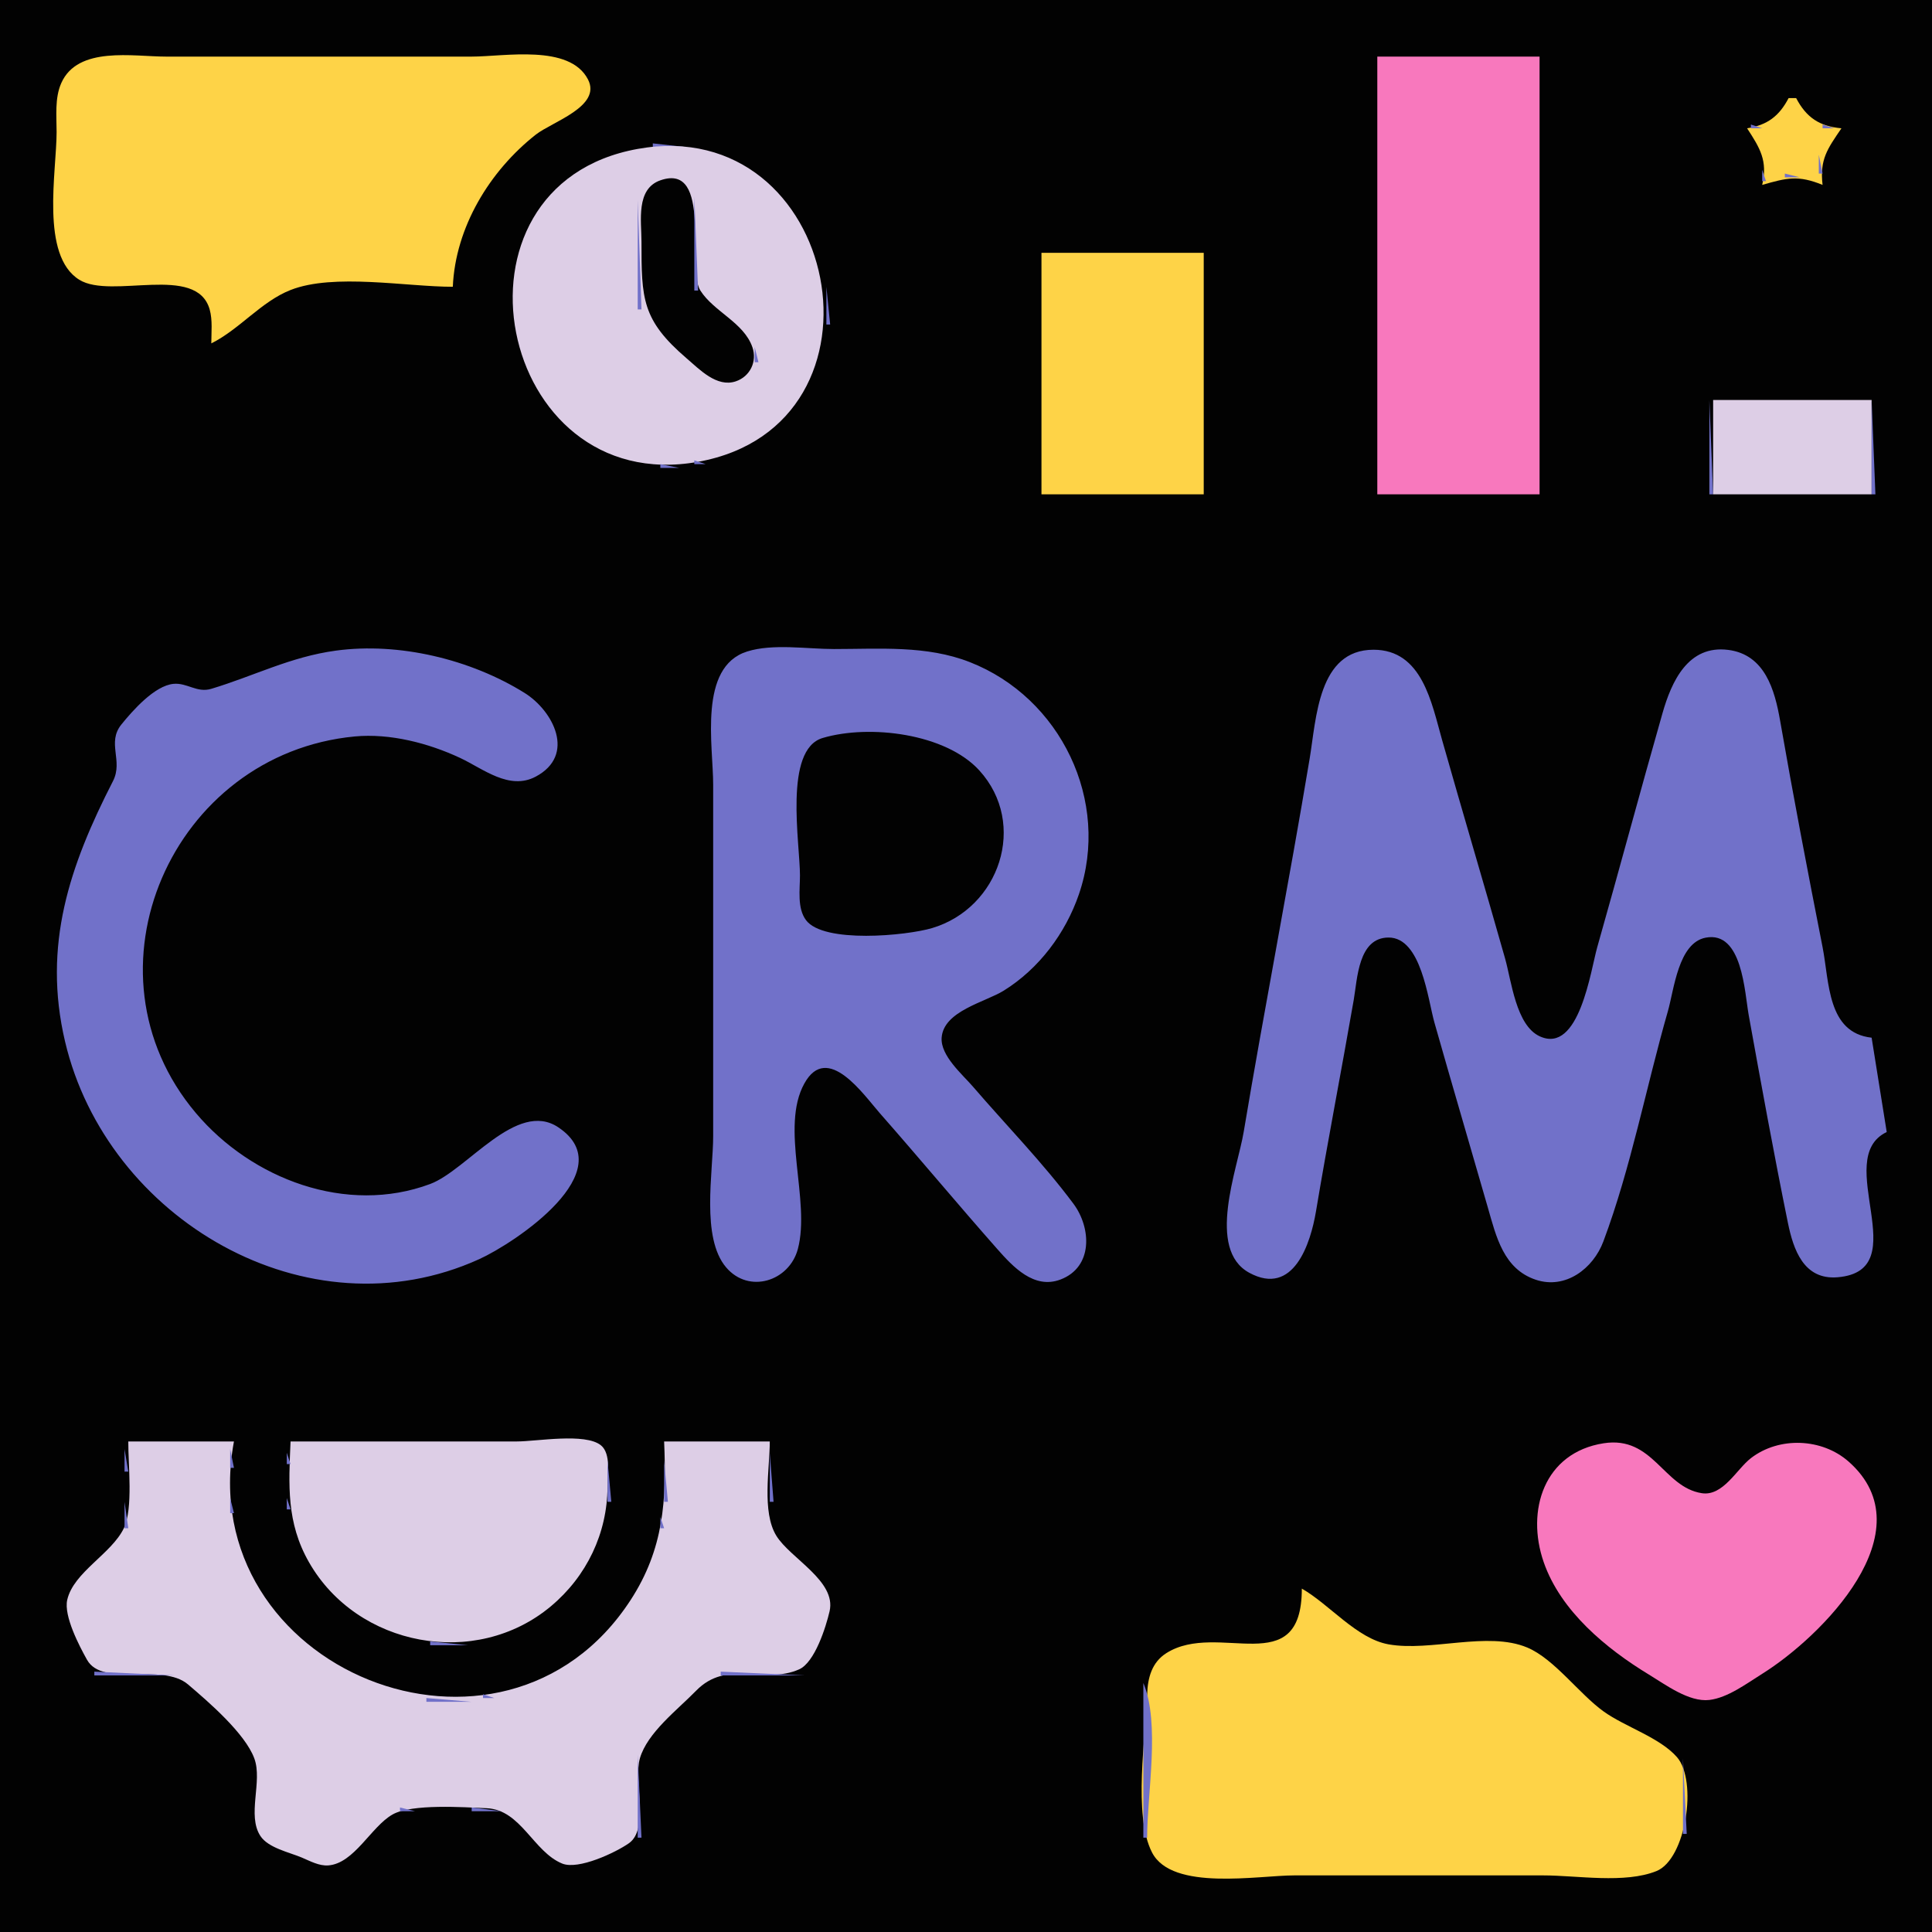 <?xml version="1.0" standalone="yes"?>
<svg xmlns="http://www.w3.org/2000/svg" width="512" height="512">
<path style="fill:#020202; stroke:none;" d="M0 0L0 512L512 512L512 0L0 0z"/>
<path style="fill:#7171c9; stroke:none;" d="M23 15L24 16L23 15z"/>
<path style="fill:#fed347; stroke:none;" d="M56 91C63.485 87.272 69.24 79.903 77 76.854C88.477 72.345 107.687 76 120 76C120.688 60.219 129.769 45.291 142 35.669C146.331 32.262 159.525 28.197 155.816 21.039C150.934 11.617 133.683 15 125 15L44 15C35.295 15 20.595 12.124 16.228 22.04C14.476 26.02 15 30.763 15 35C15 45.497 10.641 67.719 21.018 74.142C29.573 79.437 52.114 69.797 55.566 82.015C56.363 84.836 56 88.098 56 91z"/>
<path style="fill:#7171c9; stroke:none;" d="M149 15L150 16L149 15z"/>
<path style="fill:#f878bd; stroke:none;" d="M365 15L365 131L408 131L408 15L365 15z"/>
<path style="fill:#7171c9; stroke:none;" d="M20 16L21 17L20 16z"/>
<path style="fill:#f878bd; stroke:none;" d="M151 16L152 17L151 16z"/>
<path style="fill:#7171c9; stroke:none;" d="M19 17L20 18L19 17M153 17L154 18L153 17M154 18L155 19L154 18M17 19L18 20L17 19M155 19L156 20L155 19M16 20L17 21L16 20M156 21L157 22L156 21M15 23L16 24L15 23M157.333 23.667L157.667 24.333L157.333 23.667z"/>
<path style="fill:#f878bd; stroke:none;" d="M157.333 25.667L157.667 26.333L157.333 25.667z"/>
<path style="fill:#7171c9; stroke:none;" d="M474.667 25.333L475.333 25.667L474.667 25.333z"/>
<path style="fill:#fed347; stroke:none;" d="M474 26C471.484 30.796 468.355 33.149 463 34C466.438 39.292 468.503 42.609 467 49C473.558 47.13 476.497 46.355 483 49C482.208 42.25 484.278 39.472 488 34C482.205 33.474 478.713 31.172 476 26L474 26z"/>
<path style="fill:#f878bd; stroke:none;" d="M155 27L156 28L155 27z"/>
<path style="fill:#7171c9; stroke:none;" d="M156 27L157 28L156 27M473 27L474 28L473 27M476 27L477 28L476 27M153 28L154 29L153 28M151 29L152 30L151 29M472 29L473 30L472 29z"/>
<path style="fill:#f878bd; stroke:none;" d="M477 29L478 30L477 29z"/>
<path style="fill:#7171c9; stroke:none;" d="M149 30L150 31L149 30M478 30L479 31L478 30z"/>
<path style="fill:#f878bd; stroke:none;" d="M147 31L148 32L147 31z"/>
<path style="fill:#7171c9; stroke:none;" d="M479 31L480 32L479 31M469 32L470 33L469 32M480 32L481 33L480 32M144 33L145 34L144 33M464 33L464 34L467 34L464 33M483 33L483 34L486 34L483 33M143 34L144 35L143 34M462 34L463 35L462 34M463 35L464 36L463 35M140 36L141 37L140 36M464 36L465 37L464 36M139 37L140 38L139 37M465 37L466 38L465 37M138 38L139 39L138 38M173 38L173 39L182 39L173 38M466 38L467 39L466 38M137 39L138 40L137 39M167.667 39.333L168.333 39.667L167.667 39.333z"/>
<path style="fill:#ddcee6; stroke:none;" d="M169 39.465C115.146 49.174 131.589 132.014 185 122.384C238.954 112.657 222.669 29.788 169 39.465z"/>
<path style="fill:#7171c9; stroke:none;" d="M185.667 39.333L186.333 39.667L185.667 39.333M136 40L137 41L136 40M164 40L165 41L164 40M189.667 40.333L190.333 40.667L189.667 40.333M467 40L468 41L467 40M135 41L136 42L135 41M161 41L162 42L161 41M192 41L193 42L192 41M482 41L482 46L483 46L482 41M134 42L135 43L134 42M159 42L160 43L159 42M195 42L196 43L195 42M133 43L134 44L133 43M157 43L158 44L157 43M197 43L198 44L197 43z"/>
<path style="fill:#f878bd; stroke:none;" d="M132 44L133 45L132 44z"/>
<path style="fill:#7171c9; stroke:none;" d="M155 44L156 45L155 44M198 44L199 45L198 44M153 45L154 46L153 45M200 45L201 46L200 45M467 45L467 48L468 48L467 45M152 46L153 47L152 46M473 46L473 47L477 47L473 46z"/>
<path style="fill:#f878bd; stroke:none;" d="M477 46L478 47L477 46z"/>
<path style="fill:#7171c9; stroke:none;" d="M130 47L131 48L130 47M174 47L175 48L174 47z"/>
<path style="fill:#020202; stroke:none;" d="M175.019 47.782C168.458 50.059 170 58.574 170 64C170 79.164 170.061 84.763 182 94.999C185.43 97.94 189.974 102.736 194.981 101.062C198.781 99.792 200.715 95.777 199.392 92C197.09 85.428 189.222 82.659 185.603 76.996C181.845 71.114 188.934 42.955 175.019 47.782z"/>
<path style="fill:#7171c9; stroke:none;" d="M179.667 47.333L180.333 47.667L179.667 47.333M203 47L204 48L203 47M479 47L480 48L479 47z"/>
<path style="fill:#f878bd; stroke:none;" d="M129 48L130 49L129 48z"/>
<path style="fill:#7171c9; stroke:none;" d="M149 48L150 49L149 48M172 48L173 49L172 48M204 48L205 49L204 48M469 48L470 49L469 48M481 48L482 49L481 48M148 49L149 50L148 49M171 49L172 50L171 49M205 49L206 50L205 49M467 49L468 50L467 49M128 50L129 51L128 50M147 50L148 51L147 50M170 50L171 51L170 50M183 50L184 51L183 50M206 50L207 51L206 50M146 51L147 52L146 51M207 51L208 52L207 51M145 52L146 53L145 52M184 52L184 77L185 77L184 52M208 52L209 53L208 52M126 53L127 54L126 53M169 53L169 82L170 82L169 53M209 53L210 54L209 53M210 54L211 55L210 54M125 55L126 56L125 55M142 56L143 57L142 56M124 57L125 58L124 57M212 57L213 58L212 57M140 59L141 60L140 59M213 59L214 60L213 59M123 60L124 61L123 60M214 60L215 61L214 60M139 61L140 62L139 61z"/>
<path style="fill:#f878bd; stroke:none;" d="M122 62L123 63L122 62z"/>
<path style="fill:#7171c9; stroke:none;" d="M215 62L216 63L215 62M122 63L123 64L122 63M138 63L139 64L138 63M216.333 64.667L216.667 65.333L216.333 64.667M137 65L138 66L137 65M121 66L122 67L121 66M15 67L16 68L15 67M217.333 67.667L217.667 68.333L217.333 67.667z"/>
<path style="fill:#fed347; stroke:none;" d="M276 67L276 131L319 131L319 67L276 67z"/>
<path style="fill:#7171c9; stroke:none;" d="M136 68L137 69L136 68M120.333 70.667L120.667 71.333L120.333 70.667M17 71L18 72L17 71M218.333 71.667L218.667 72.333L218.333 71.667z"/>
<path style="fill:#f878bd; stroke:none;" d="M18 72L19 73L18 72z"/>
<path style="fill:#7171c9; stroke:none;" d="M135.333 72.667L135.667 73.333L135.333 72.667M19 73L20 74L19 73M23 75L24 76L23 75M51 76L52 77L51 76z"/>
<path style="fill:#f878bd; stroke:none;" d="M76 76L77 77L76 76z"/>
<path style="fill:#7171c9; stroke:none;" d="M219 76L219 86L220 86L219 76M53 77L54 78L53 77M54 78L55 79L54 78z"/>
<path style="fill:#f878bd; stroke:none;" d="M73 78L74 79L73 78z"/>
<path style="fill:#7171c9; stroke:none;" d="M72 79L73 80L72 79M55 80L56 81L55 80M134.333 80.667L134.667 81.333L134.333 80.667M188 80L189 81L188 80z"/>
<path style="fill:#f878bd; stroke:none;" d="M69 81L70 82L69 81z"/>
<path style="fill:#7171c9; stroke:none;" d="M189 81L190 82L189 81M68 82L69 83L68 82M190 82L191 83L190 82M65 84L66 85L65 84M170 84L171 85L170 84M64 85L65 86L64 85M194 85L195 86L194 85M195 86L196 87L195 86M61 87L62 88L61 87M173 87L174 88L173 87M196 87L197 88L196 87M60 88L61 89L60 88M135.333 88.667L135.667 89.333L135.333 88.667M174 88L175 89L174 88M197 88L198 89L197 88M175 89L176 90L175 89M198 89L199 90L198 89M218.333 89.667L218.667 90.333L218.333 89.667M57 90L58 91L57 90M199 90L200 91L199 90M136.333 92.667L136.667 93.333L136.333 92.667M179 92L180 93L179 92M200 92L200 96L201 96L200 92M180 93L181 94L180 93M217.333 93.667L217.667 94.333L217.333 93.667M181 94L182 95L181 94M137.333 95.667L137.667 96.333L137.333 95.667M216 96L217 97L216 96M138 98L139 99L138 98M186 98L187 99L186 98M215 98L216 99L215 98M187 99L188 100L187 99M198 99L199 100L198 99M139 100L140 101L139 100M188 100L189 101L188 100M190 101L191 102L190 101M194.667 101.333L195.333 101.667L194.667 101.333M140 102L141 103L140 102M213 102L214 103L213 102M212 104L213 105L212 104M142 105L143 106L142 105M211 105L212 106L211 105M143 106L144 107L143 106M453 106L453 131L454 131L453 106z"/>
<path style="fill:#ddcee6; stroke:none;" d="M454 106L454 131L496 131L496 106L454 106z"/>
<path style="fill:#7171c9; stroke:none;" d="M496 106L496 131L497 131L496 106M209 108L210 109L209 108M208 109L209 110L208 109M146 110L147 111L146 110M207 110L208 111L207 110M147 111L148 112L147 111M206 111L207 112L206 111M205 112L206 113L205 112M204 113L205 114L204 113M151 114L152 115L151 114M152 115L153 116L152 115M201 115L202 116L201 115M200 116L201 117L200 116M155 117L156 118L155 117M198 117L199 118L198 117M157 118L158 119L157 118M196 118L197 119L196 118M159 119L160 120L159 119M194 119L195 120L194 119M161 120L162 121L161 120M192 120L193 121L192 120M164 121L165 122L164 121M189 121L190 122L189 121M168.667 122.333L169.333 122.667L168.667 122.333M184 122L184 123L187 123L184 122M175 123L175 124L180 124L175 123M89 172.425C76.928 174.068 67.4 179.11 56 182.543C52.193 183.69 49.616 180.899 46 181.226C40.98 181.68 35.118 188.347 32.167 192C28.247 196.852 32.706 201.605 29.941 207C18.449 229.422 11.237 250.495 17.236 276C28.295 323.017 81.412 354.389 127 333.688C136.427 329.407 165.225 310.288 147.945 298.742C136.92 291.376 123.777 310.121 114 313.771C91.871 322.031 66.711 312.49 51.924 294.985C20.15 257.373 45.654 199.771 94 195.17C103.333 194.282 113.609 196.948 122 200.89C128.038 203.726 134.95 209.536 141.957 205.821C152.71 200.119 146.619 188.36 139 183.619C124.727 174.738 105.753 170.145 89 172.425M198.001 172.653C184.996 176.752 189 197.594 189 208L189 301C189 310.659 185.725 327.976 192.43 335.867C198.463 342.967 209.17 339.55 211.442 330.996C214.865 318.108 206.663 298.814 213.179 287.105C219.285 276.133 228.9 290.164 233.155 295C243.635 306.91 253.782 319.11 264.285 331C268.46 335.726 274.017 341.719 280.996 339.103C289.762 335.816 289.201 325.349 284.471 319C276.385 308.148 266.695 298.255 257.87 288C255.052 284.726 249.21 279.779 249.546 275.001C250.045 267.917 261.078 265.587 266 262.532C275.343 256.734 282.381 247.325 285.921 237C294.382 212.322 281.087 184.887 257 175.464C245.513 170.97 233.07 172 221 172C213.906 172 204.815 170.505 198.001 172.653M500 300L496 275C484.2 273.685 484.818 260.245 482.999 251C479.073 231.046 475.239 211.035 471.75 191C470.333 182.86 467.737 173.476 458 172.229C447.357 170.867 442.974 180.611 440.579 189C434.689 209.631 429.154 230.363 423.29 251C421.551 257.121 418.514 279.433 408.055 274.638C401.749 271.747 400.547 259.952 398.86 254C393.372 234.641 387.628 215.36 382.14 196C379.39 186.297 376.907 172.187 364 172.187C349.319 172.187 348.851 190.387 347.08 201C341.565 234.052 335.13 266.952 329.586 300C327.934 309.848 319.598 331.086 331.094 337.311C342.821 343.661 347.331 329.51 348.753 321C351.877 302.3 355.505 283.679 358.75 265C359.728 259.373 359.94 248.457 367.997 248.457C376.659 248.457 378.391 264.829 380.14 271C384.776 287.356 389.594 303.66 394.291 320C396.503 327.697 398.443 336.288 407 339.145C414.889 341.779 422.216 336.184 424.906 329C432.242 309.409 436.229 288.109 442 268C443.657 262.225 444.756 249.892 452.015 248.492C461.735 246.619 462.332 262.944 463.424 269C466.734 287.345 470.082 305.734 473.801 324C475.26 331.168 477.999 339.246 486.999 338.486C507.994 336.713 485.253 307.05 500 300z"/>
<path style="fill:#020202; stroke:none;" d="M218.015 195.573C207.62 198.651 212 223.433 212 232C212 235.739 211.217 240.66 213.603 243.852C218.265 250.088 240.229 247.967 247 245.956C264.881 240.646 272.431 218.348 259.532 204.174C250.612 194.371 230.449 191.89 218.015 195.573z"/>
<path style="fill:#ddcee6; stroke:none;" d="M34 382C33.95 388.028 35.338 399.785 32.818 405C29.521 411.822 19.463 416.65 17.813 424C16.86 428.243 21.001 436.189 23.055 439.852C27.232 447.301 42.939 440.528 49.83 446.394C55.212 450.976 64.943 459.344 67.397 466C69.648 472.107 65.378 481.064 69.028 486.582C71.114 489.736 76.695 490.877 80 492.28C82.148 493.192 84.586 494.535 87 494.353C93.871 493.835 98.335 484.105 104 480.873C109.104 477.96 122.982 478.938 129 479.198C138.06 479.59 141.353 490.768 149 493.868C153.27 495.599 163.107 490.978 166.682 488.468C172.104 484.66 167.91 471.795 169.573 466C171.531 459.171 179.599 453.068 184.424 448.108C192.743 439.556 202.493 446.513 211.775 442.397C215.936 440.551 218.888 431.154 219.848 427C221.701 418.978 209.457 413.011 205.742 407C201.829 400.668 204 389.213 204 382L176 382C176.665 397.497 175.921 410.473 167.135 424C133.364 475.99 50.784 442.413 62 382L34 382M77 382C76.504 393.541 75.865 403.459 81.879 414C94.667 436.414 126.074 442.353 145.999 425.674C155.486 417.734 160.941 406.337 160.999 394C161.014 390.945 161.974 385.225 159.258 383.028C155.087 379.653 142.202 382 137 382L77 382z"/>
<path style="fill:#7171c9; stroke:none;" d="M160.333 382.667L160.667 383.333L160.333 382.667M175 382L176 383L175 382M423.667 382.333L424.333 382.667L423.667 382.333z"/>
<path style="fill:#f878bd; stroke:none;" d="M425 382.479C409.201 384.936 404.339 400.292 409.101 414C413.599 426.95 425.647 436.903 437 443.796C441.364 446.445 447.625 451.139 453 450.505C457.898 449.926 462.922 446.119 467 443.575C482.588 433.852 510.823 405.8 489.906 387.34C482.85 381.114 471.501 380.655 464.015 386.419C460.23 389.332 456.632 396.575 451.001 395.712C440.787 394.147 438.107 380.441 425 382.479z"/>
<path style="fill:#7171c9; stroke:none;" d="M430.667 382.333L431.333 382.667L430.667 382.333M472.667 382.333L473.333 382.667L472.667 382.333M479.667 382.333L480.333 382.667L479.667 382.333M420 383L421 384L420 383M434 383L435 384L434 383M469 383L470 384L469 383M483 383L484 384L483 383M33 384L33 390L34 390L33 384M61 384L61 389L62 389L61 384M417 384L418 385L417 384M76 385L76 388L77 388L76 385M204 385L204 398L205 398L204 385M438 385L439 386L438 385M487 385L488 386L487 385M161 387L161 398L162 398L161 387M176 387L176 398L177 398L176 387M413 387L414 388L413 387M462 387L463 388L462 387M412 388L413 389L412 388M461 388L462 389L461 388M411 389L412 390L411 389M444 391L445 392L444 391M493 391L494 392L493 391M409 392L410 393L409 392M458 392L459 393L458 392M457 393L458 394L457 393M408 394L409 395L408 394M456 394L457 395L456 394M448 395L449 396L448 395M495 395L496 396L495 395M451.667 396.333L452.333 396.667L451.667 396.333M61 397L61 401L62 401L61 397M76 397L76 400L77 400L76 397M407.333 397.667L407.667 398.333L407.333 397.667M33 398L33 405L34 405L33 398M496 398L497 399L496 398M160.333 401.667L160.667 402.333L160.333 401.667M175 402L175 405L176 405L175 402M77 403L78 404L77 403M62.333 404.667L62.667 405.333L62.333 404.667M159 405L160 406L159 405M204 405L205 406L204 405M32 406L33 407L32 406M78 406L79 407L78 406M496.333 406.667L496.667 407.333L496.333 406.667M174.333 407.667L174.667 408.333L174.333 407.667M205 407L206 408L205 407M407.333 407.667L407.667 408.333L407.333 407.667M63.333 408.667L63.667 409.333L63.333 408.667M158 408L159 409L158 408M206 408L207 409L206 408M79 409L80 410L79 409M207 409L208 410L207 409M157 410L158 411L157 410M173.333 410.667L173.667 411.333L173.333 410.667M208 410L209 411L208 410M64.333 411.667L64.667 412.333L64.333 411.667M80 411L81 412L80 411M209 411L210 412L209 411M495 411L496 412L495 411M210 412L211 413L210 412M408 412L409 413L408 412M26 413L27 414L26 413M81 413L82 414L81 413M172.333 413.667L172.667 414.333L172.333 413.667M211 413L212 414L211 413M25 414L26 415L25 414M65 414L66 415L65 414M155 414L156 415L155 414M212 414L213 415L212 414M24 415L25 416L24 415M82 415L83 416L82 415M213 415L214 416L213 415M23 416L24 417L23 416M66 416L67 417L66 416M83 416L84 417L83 416M154 416L155 417L154 416M171 416L172 417L171 416M214 416L215 417L214 416M493 416L494 417L493 416M22 417L23 418L22 417M153 417L154 418L153 417M215 417L216 418L215 417M410 417L411 418L410 417M21 418L22 419L21 418M170 418L171 419L170 418M20 419L21 420L20 419M67 419L68 420L67 419M85 419L86 420L85 419M19 420L20 421L19 420M68 420L69 421L68 420M86 420L87 421L86 420M151 420L152 421L151 420M169 420L170 421L169 420M18 421L19 422L18 421M150 421L151 422L150 421z"/>
<path style="fill:#fed347; stroke:none;" d="M345 421C344.984 445.792 322.829 429.422 309.105 438.09C305.23 440.537 304.144 444.687 304.015 449C303.686 460.052 300.188 481.059 305.318 490.956C310.647 501.238 333.41 497 343 497L409 497C417.965 497 430.566 499.249 438.985 495.852C446.821 492.689 449.924 471.919 444.397 465.637C439.815 460.431 430.692 457.651 425 453.572C418.489 448.906 411.897 439.606 404.715 436.603C394.244 432.227 379.16 437.752 368 435.772C359.555 434.274 352.336 425.18 345 421z"/>
<path style="fill:#7171c9; stroke:none;" d="M346 421L347 422L346 421M490 421L491 422L490 421M17 422L18 423L17 422M69 422L70 423L69 422M149 422L150 423L149 422M347 422L348 423L347 422M413 422L414 423L413 422M16.333 423.667L16.667 424.333L16.333 423.667M148 423L149 424L148 423M167 423L168 424L167 423M70 424L71 425L70 424M147 424L148 425L147 424M350 424L351 425L350 424M488 424L489 425L488 424M71 425L72 426L71 425M91 425L92 426L91 425M146 425L147 426L146 425M166 425L167 426L166 425M220 425L221 426L220 425M351 425L352 426L351 425M487 425L488 426L487 425M17 426L18 427L17 426M92 426L93 427L92 426M165 426L166 427L165 426M416 426L417 427L416 426M143 427L144 428L143 427M354 427L355 428L354 427M417 427L418 428L417 427M18.333 428.667L18.667 429.333L18.333 428.667M73 428L74 429L73 428M95 428L96 429L95 428M142 428L143 429L142 428M219 428L220 429L219 428M355 428L356 429L355 428M418 428L419 429L418 428M74 429L75 430L74 429M140 429L141 430L140 429M163 429L164 430L163 429M98 430L99 431L98 430M162 430L163 431L162 430M218 430L219 431L218 430M344 430L345 431L344 430M358 430L359 431L358 430M19 431L20 432L19 431M100 431L101 432L100 431M161 431L162 432L161 431M359 431L360 432L359 431M102 432L103 433L102 432M134 432L135 433L134 432M160 432L161 433L160 432M343 432L344 433L343 432M20 433L21 434L20 433M105 433L106 434L105 433M131.667 433.333L132.333 433.667L131.667 433.333M159 433L160 434L159 433M217 433L218 434L217 433M362 433L363 434L362 433M423 433L424 434L423 433M109 434L110 435L109 434M128 434L129 435L128 434M158 434L159 435L158 434M363 434L364 435L363 434M424 434L425 435L424 434M114 435L114 436L124 436L114 435M157 435L158 436L157 435M216 435L217 436L216 435M340 435L341 436L340 435M365 435L366 436L365 435M425 435L426 436L425 435M21 436L22 437L21 436M81 436L82 437L81 436M156 436L157 437L156 436M311.667 436.333L312.333 436.667L311.667 436.333M82 437L83 438L82 437M155 437L156 438L155 437M215 437L216 438L215 437M309 437L310 438L309 437z"/>
<path style="fill:#f878bd; stroke:none;" d="M406 437L407 438L406 437z"/>
<path style="fill:#7171c9; stroke:none;" d="M475 437L476 438L475 437M22 438L23 439L22 438M83 438L84 439L83 438M407 438L408 439L407 438M429 438L430 439L429 438M152 439L153 440L152 439M408 439L409 440L408 439M86 440L87 441L86 440M151 440L152 441L151 440M214 440L215 441L214 440M409 440L410 441L409 440M471 440L472 441L471 440M23 441L24 442L23 441M149 441L150 442L149 441z"/>
<path style="fill:#f878bd; stroke:none;" d="M305 441L306 442L305 441z"/>
<path style="fill:#7171c9; stroke:none;" d="M410 441L411 442L410 441M433 441L434 442L433 441M89 442L90 443L89 442M148 442L149 443L148 442M213 442L214 443L213 442M411 442L412 443L411 442M468 442L469 443L468 442M25 443L25 444L46 444L25 443M91 443L92 444L91 443M146 443L147 444L146 443M191 443L191 444L213 444L191 443z"/>
<path style="fill:#f878bd; stroke:none;" d="M304 443L305 444L304 443z"/>
<path style="fill:#7171c9; stroke:none;" d="M412 443L413 444L412 443M436 443L437 444L436 443M93 444L94 445L93 444M144 444L145 445L144 444M413 444L414 445L413 444M438 444L439 445L438 444M465 444L466 445L465 444M49 445L50 446L49 445M95 445L96 446L95 445M142 445L143 446L142 445M186 445L187 446L186 445M414 445L415 446L414 445M463 445L464 446L463 445M50 446L51 447L50 446M97 446L98 447L97 446M139.667 446.333L140.333 446.667L139.667 446.333M185 446L186 447L185 446M303 446L303 487L304 487C304 475.304 307.511 456.75 303 446z"/>
<path style="fill:#f878bd; stroke:none;" d="M415 446L416 447L415 446z"/>
<path style="fill:#7171c9; stroke:none;" d="M441 446L442 447L441 446M51 447L52 448L51 447M100 447L101 448L100 447M137 447L138 448L137 447M184 447L185 448L184 447M443 447L444 448L443 447M460 447L461 448L460 447M103.667 448.333L104.333 448.667L103.667 448.333M133.667 448.333L134.333 448.667L133.667 448.333M445 448L446 449L445 448M458 448L459 449L458 448M107.667 449.333L108.333 449.667L107.667 449.333M128 449L128 450L131 450L128 449M419 449L420 450L419 449M447 449L448 450L447 449M456 449L457 450L456 449M53 450L54 451L53 450M113 450L113 451L125 451L113 450M420 450L421 451L420 450M449 450L450 451L449 450M454 450L455 451L454 450M54 451L55 452L54 451M181 451L182 452L181 451M451.667 451.333L452.333 451.667L451.667 451.333M55 452L56 453L55 452M180 452L181 453L180 452M423 452L424 453L423 452M56 453L57 454L56 453M179 453L180 454L179 453z"/>
<path style="fill:#f878bd; stroke:none;" d="M424 453L425 454L424 453z"/>
<path style="fill:#7171c9; stroke:none;" d="M57 454L58 455L57 454M178 454L179 455L178 454M58 455L59 456L58 455M177 455L178 456L177 455M427 455L428 456L427 455M59 456L60 457L59 456M176 456L177 457L176 456M429 456L430 457L429 456M60 457L61 458L60 457M175 457L176 458L175 457z"/>
<path style="fill:#f878bd; stroke:none;" d="M430 457L431 458L430 457z"/>
<path style="fill:#7171c9; stroke:none;" d="M61 458L62 459L61 458M432 458L433 459L432 458M62 459L63 460L62 459M434 459L435 460L434 459M63 460L64 461L63 460M437 461L438 462L437 461M170 462L171 463L170 462M439 462L440 463L439 462M441 463L442 464L441 463M67.333 464.667L67.667 465.333L67.333 464.667M443 464L444 465L443 464M169 465L169 487L170 487L169 465M445 465L446 466L445 465M446 466L446 486L447 486L446 466M106 479L106 480L110 480L106 479M125 479L125 480L133 480L125 479M103 480L104 481L103 480M134 480L135 481L134 480M102 481L103 482L102 481M135 481L136 482L135 481M136 482L137 483L136 482M137 483L138 484L137 483M138 484L139 485L138 484M139 485L140 486L139 485M140 486L141 487L140 486M68 487L69 488L68 487M141 487L142 488L141 487M70 488L71 489L70 488M142 488L143 489L142 488M167 488L168 489L167 488M73 489L74 490L73 489M143 489L144 490L143 489M164 489L165 490L164 489z"/>
<path style="fill:#f878bd; stroke:none;" d="M304 489L305 490L304 489z"/>
<path style="fill:#7171c9; stroke:none;" d="M445 489L446 490L445 489M75 490L76 491L75 490M144 490L145 491L144 490M162 490L163 491L162 490M77.667 491.333L78.333 491.667L77.667 491.333M145 491L146 492L145 491M159 491L160 492L159 491M444 491L445 492L444 491M80 492L81 493L80 492M146 492L147 493L146 492M157 492L158 493L157 492M82 493L83 494L82 493M147 493L148 494L147 493M154.667 493.333L155.333 493.667L154.667 493.333M84.667 494.333L85.333 494.667L84.667 494.333M148 494L149 495L148 494M152 494L153 495L152 494M87 495L88 496L87 495M149.667 495.333L150.333 495.667L149.667 495.333M309 495L310 496L309 495M440 495L441 496L440 495M311 496L312 497L311 496z"/>
<path style="fill:#f878bd; stroke:none;" d="M312 496L313 497L312 496M437 496L438 497L437 496z"/>
<path style="fill:#7171c9; stroke:none;" d="M438 496L439 497L438 496z"/>
</svg>
